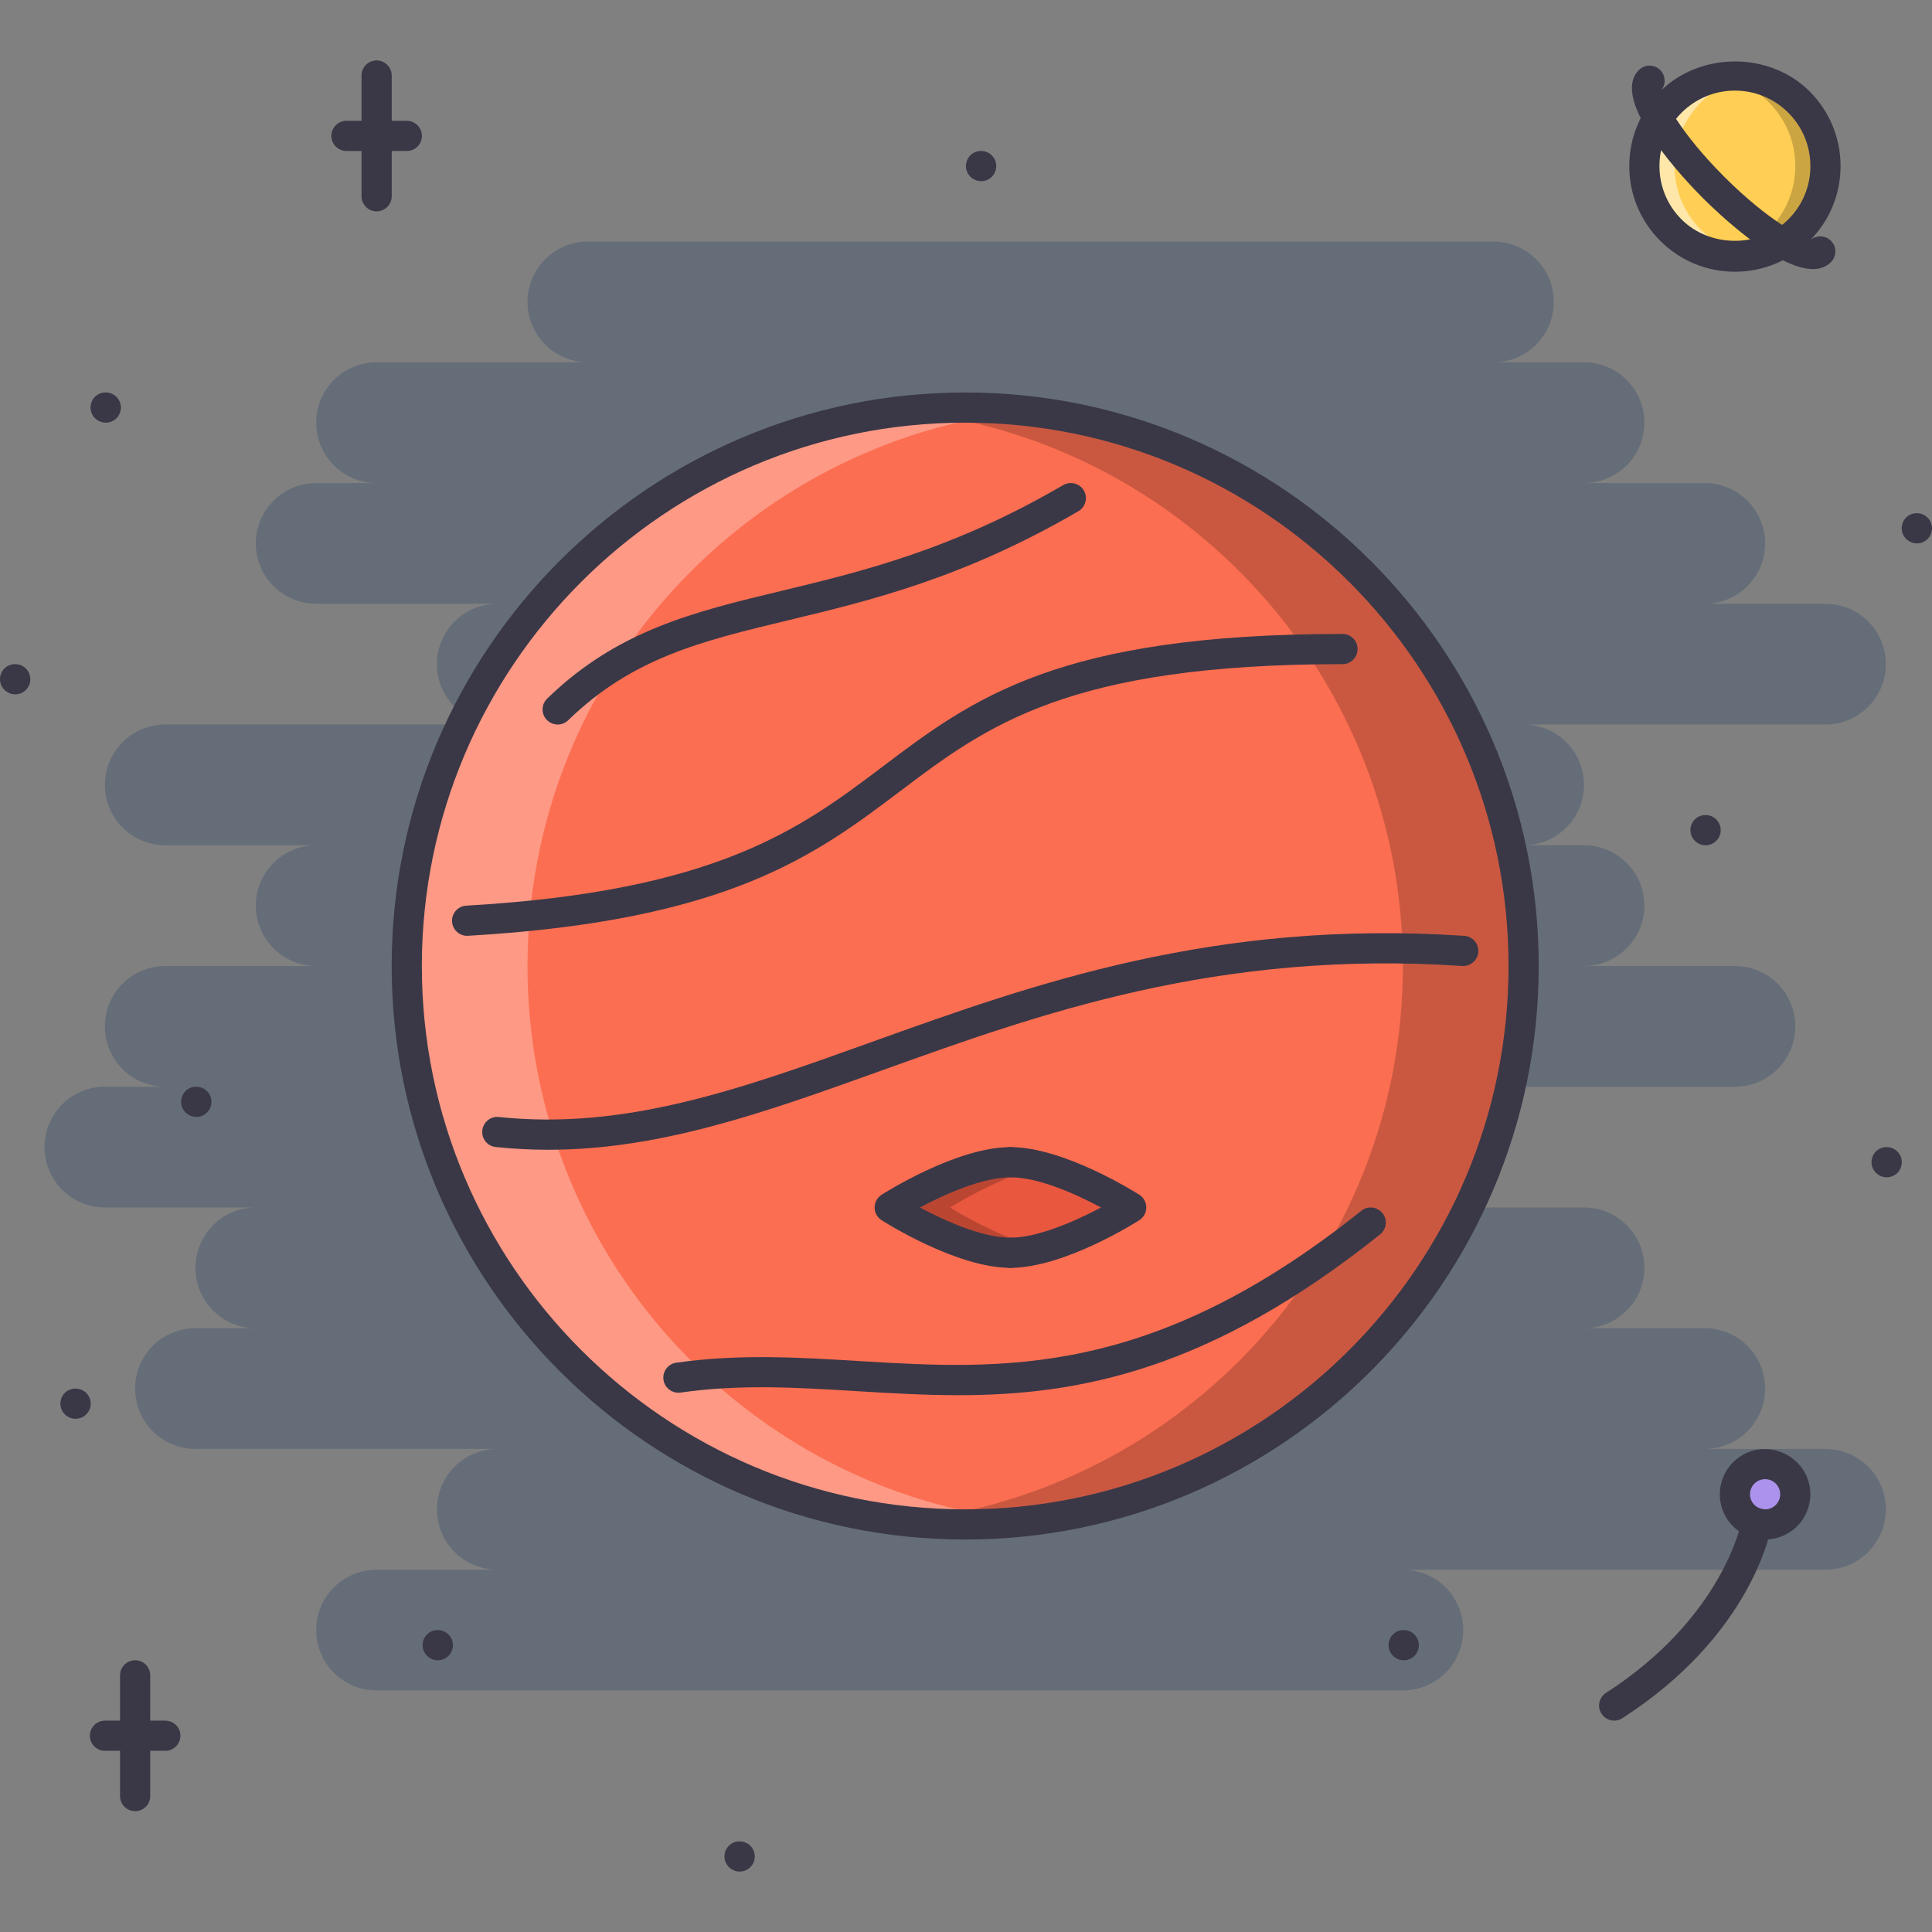 <?xml version="1.0" encoding="iso-8859-1"?>
<!-- Generator: Adobe Illustrator 19.0.0, SVG Export Plug-In . SVG Version: 6.00 Build 0)  -->
<svg version="1.1" id="Capa_1" xmlns="http://www.w3.org/2000/svg" xmlns:xlink="http://www.w3.org/1999/xlink" x="0px" y="0px"
	 viewBox="0 0 511.788 511.788" style="enable-background:new 0 0 511.788 511.788;" xml:space="preserve">
<rect x="0" y="0" width="511.788" height="511.788" fill="#808080" stroke="none"/>
<path style="fill:#656D78;" d="M483.568,383.832h-31.984c8.832,0,15.992-7.161,15.992-15.992c0-8.832-7.16-15.992-15.992-15.992
	H419.6c8.831,0,15.992-7.161,15.992-15.992c0-8.832-7.161-15.993-15.992-15.993h-47.978c8.832,0,15.993-7.16,15.993-15.992
	c0-8.831-7.161-15.992-15.993-15.992h87.958c8.832,0,15.992-7.16,15.992-15.992s-7.16-15.993-15.992-15.993H419.6
	c8.831,0,15.992-7.161,15.992-15.992c0-8.832-7.161-15.992-15.992-15.992h-15.992c8.831,0,15.992-7.161,15.992-15.992
	c0-8.832-7.161-15.993-15.992-15.993h79.961c8.832,0,15.992-7.161,15.992-15.992s-7.16-15.993-15.992-15.993h-31.984
	c8.832,0,15.992-7.16,15.992-15.992s-7.16-15.992-15.992-15.992h-31.984c8.831,0,15.992-7.161,15.992-15.992
	c0-8.832-7.161-15.992-15.992-15.992h-23.988c8.831,0,15.992-7.161,15.992-15.993s-7.161-15.992-15.992-15.992H155.726
	c-8.832,0-15.992,7.161-15.992,15.992s7.16,15.992,15.992,15.992H99.752c-8.832,0-15.992,7.16-15.992,15.992
	s7.161,15.992,15.992,15.992H83.76c-8.832,0-15.992,7.161-15.992,15.992c0,8.832,7.16,15.992,15.992,15.992h47.977
	c-8.832,0-15.993,7.161-15.993,15.993s7.161,15.992,15.993,15.992H43.78c-8.832,0-15.993,7.161-15.993,15.993
	c0,8.831,7.161,15.992,15.993,15.992h39.98c-8.832,0-15.992,7.16-15.992,15.992s7.16,15.992,15.992,15.992H43.78
	c-8.832,0-15.993,7.16-15.993,15.992s7.161,15.992,15.993,15.992H27.787c-8.832,0-15.992,7.161-15.992,15.992
	c0,8.832,7.161,15.992,15.992,15.992h39.981c-8.832,0-15.992,7.161-15.992,15.993c0,8.831,7.16,15.992,15.992,15.992H51.776
	c-8.832,0-15.993,7.16-15.993,15.992c0,8.831,7.161,15.992,15.993,15.992h79.961c-8.832,0-15.993,7.161-15.993,15.992
	c0,8.832,7.161,15.992,15.993,15.992H99.752c-8.832,0-15.992,7.161-15.992,15.993c0,8.831,7.161,15.992,15.992,15.992h271.869
	c8.832,0,15.993-7.161,15.993-15.992c0-8.832-7.161-15.993-15.993-15.993h111.946c8.832,0,15.992-7.16,15.992-15.992
	C499.56,390.994,492.4,383.832,483.568,383.832z"/>
<path style="fill:#AC92EC;" d="M475.572,395.827c0,4.42-3.584,7.996-7.996,7.996c-4.42,0-7.996-3.576-7.996-7.996
	s3.576-7.996,7.996-7.996C471.988,387.831,475.572,391.407,475.572,395.827z"/>
<path style="fill:#FC6E51;" d="M403.607,255.894c0,81.695-66.234,147.929-147.929,147.929S107.749,337.59,107.749,255.894
	s66.234-147.929,147.929-147.929S403.607,174.199,403.607,255.894z"/>
<g style="opacity:0.3;">
	<path style="fill:#FFFFFF;" d="M139.733,255.894c0-76.288,57.769-139.05,131.936-147.031c-5.263-0.566-10.584-0.898-15.992-0.898
		c-81.695,0-147.929,66.233-147.929,147.929s66.234,147.929,147.929,147.929c5.408,0,10.729-0.327,15.992-0.897
		C197.502,394.945,139.733,332.185,139.733,255.894z"/>
</g>
<g style="opacity:0.2;">
	<path d="M371.622,255.894c0,76.291-57.769,139.051-131.937,147.031c5.26,0.57,10.585,0.897,15.993,0.897
		c81.695,0,147.929-66.233,147.929-147.929s-66.234-147.929-147.929-147.929c-5.408,0-10.733,0.332-15.993,0.898
		C313.853,116.844,371.622,179.606,371.622,255.894z"/>
</g>
<path style="fill:#E9573F;" d="M267.671,307.869c-13.251,0-31.984,11.994-31.984,11.994s18.733,11.995,31.984,11.995
	c13.252,0,31.985-11.995,31.985-11.995S280.923,307.869,267.671,307.869z"/>
<g style="opacity:0.2;">
	<path d="M251.679,319.863c0,0,12.275-7.777,23.988-10.775c-2.748-0.703-5.481-1.219-7.996-1.219
		c-13.251,0-31.984,11.994-31.984,11.994s18.733,11.995,31.984,11.995c2.515,0,5.248-0.516,7.996-1.219
		C263.955,327.641,251.679,319.863,251.679,319.863z"/>
</g>
<path style="fill:#FFCE54;" d="M483.568,43.996c0,13.248-10.744,23.989-23.988,23.989s-23.988-10.741-23.988-23.989
	c0-13.247,10.744-23.988,23.988-23.988S483.568,30.748,483.568,43.996z"/>
<g style="opacity:0.5;">
	<path style="fill:#FFFFFF;" d="M443.587,43.996c0-11.877,8.652-21.673,19.99-23.586c-1.312-0.219-2.624-0.402-3.998-0.402
		c-13.244,0-23.988,10.741-23.988,23.988c0,13.248,10.744,23.989,23.988,23.989c1.374,0,2.687-0.184,3.998-0.402
		C452.24,65.669,443.587,55.873,443.587,43.996z"/>
</g>
<g style="opacity:0.2;">
	<path d="M475.572,43.996c0,11.877-8.652,21.674-19.99,23.587c1.312,0.218,2.624,0.402,3.998,0.402
		c13.244,0,23.988-10.741,23.988-23.989c0-13.247-10.744-23.988-23.988-23.988c-1.374,0-2.687,0.184-3.998,0.402
		C466.919,22.323,475.572,32.119,475.572,43.996z"/>
</g>
<g>
	<path style="fill:#3A3847;" d="M195.945,495.779c-2.206,0-4.037-1.788-4.037-3.998s1.749-3.998,3.959-3.998h0.078
		c2.21,0,3.998,1.788,3.998,3.998S198.155,495.779,195.945,495.779z"/>
	<path style="fill:#3A3847;" d="M20.029,375.836c-2.206,0-4.037-1.788-4.037-3.998s1.75-3.998,3.959-3.998h0.078
		c2.21,0,3.999,1.788,3.999,3.998S22.239,375.836,20.029,375.836z"/>
	<path style="fill:#3A3847;" d="M115.983,439.806c-2.206,0-4.037-1.789-4.037-3.998c0-2.211,1.749-3.998,3.959-3.998h0.078
		c2.21,0,3.998,1.787,3.998,3.998C119.981,438.017,118.193,439.806,115.983,439.806z"/>
	<path style="fill:#3A3847;" d="M371.856,439.806c-2.202,0-4.029-1.789-4.029-3.998c0-2.211,1.749-3.998,3.951-3.998h0.078
		c2.218,0,3.998,1.787,3.998,3.998C375.854,438.017,374.074,439.806,371.856,439.806z"/>
	<path style="fill:#3A3847;" d="M499.794,311.867c-2.202,0-4.029-1.788-4.029-3.998c0-2.209,1.749-3.998,3.951-3.998h0.078
		c2.218,0,3.998,1.789,3.998,3.998C503.792,310.079,502.012,311.867,499.794,311.867z"/>
	<path style="fill:#3A3847;" d="M451.818,223.91c-2.202,0-4.029-1.788-4.029-3.998s1.749-3.998,3.951-3.998h0.078
		c2.218,0,3.998,1.788,3.998,3.998S454.036,223.91,451.818,223.91z"/>
	<path style="fill:#3A3847;" d="M507.79,143.948c-2.201,0-4.029-1.788-4.029-3.998s1.75-3.998,3.951-3.998h0.078
		c2.218,0,3.998,1.788,3.998,3.998S510.008,143.948,507.79,143.948z"/>
	<path style="fill:#3A3847;" d="M52.014,295.874c-2.206,0-4.038-1.788-4.038-3.998c0-2.209,1.75-3.998,3.959-3.998h0.078
		c2.209,0,3.998,1.789,3.998,3.998C56.012,294.086,54.224,295.874,52.014,295.874z"/>
	<path style="fill:#3A3847;" d="M259.914,47.994c-2.205,0-4.037-1.788-4.037-3.998c0-2.209,1.75-3.998,3.959-3.998h0.078
		c2.21,0,3.994,1.789,3.994,3.998C263.908,46.206,262.123,47.994,259.914,47.994z"/>
	<path style="fill:#3A3847;" d="M4.037,183.929c-2.206,0-4.037-1.789-4.037-3.998c0-2.21,1.749-3.998,3.959-3.998h0.078
		c2.21,0,3.998,1.788,3.998,3.998C8.035,182.14,6.247,183.929,4.037,183.929z"/>
	<path style="fill:#3A3847;" d="M28.025,111.963c-2.206,0-4.037-1.788-4.037-3.998s1.749-3.998,3.959-3.998h0.078
		c2.209,0,3.998,1.788,3.998,3.998S30.235,111.963,28.025,111.963z"/>
	<path style="fill:#3A3847;" d="M35.799,479.787c-2.209,0-3.998-1.788-3.998-3.998v-31.985c0-2.21,1.789-3.998,3.998-3.998
		c2.21,0,3.999,1.788,3.999,3.998v31.984C39.797,477.998,38.009,479.787,35.799,479.787z"/>
	<path style="fill:#3A3847;" d="M43.795,463.794H27.803c-2.209,0-3.998-1.789-3.998-3.998c0-2.21,1.789-3.998,3.998-3.998h15.993
		c2.209,0,3.998,1.788,3.998,3.998C47.793,462.005,46.005,463.794,43.795,463.794z"/>
	<path style="fill:#3A3847;" d="M99.768,55.99c-2.21,0-3.998-1.789-3.998-3.998V20.007c0-2.21,1.788-3.998,3.998-3.998
		s3.998,1.788,3.998,3.998v31.985C103.766,54.202,101.978,55.99,99.768,55.99z"/>
	<path style="fill:#3A3847;" d="M107.764,39.998H91.772c-2.21,0-3.998-1.788-3.998-3.998s1.788-3.998,3.998-3.998h15.992
		c2.21,0,3.998,1.788,3.998,3.998S109.974,39.998,107.764,39.998z"/>
	<path style="fill:#3A3847;" d="M459.58,71.982c-7.473,0-14.501-2.913-19.787-8.199c-5.287-5.287-8.199-12.314-8.199-19.788
		c0-7.473,2.912-14.5,8.199-19.787c10.572-10.573,29.002-10.573,39.574,0c5.287,5.287,8.199,12.314,8.199,19.787
		c0,7.474-2.912,14.501-8.199,19.788C474.081,69.07,467.052,71.982,459.58,71.982z M459.58,24.005
		c-5.341,0-10.354,2.081-14.134,5.856c-3.779,3.776-5.856,8.797-5.856,14.134c0,5.338,2.077,10.358,5.856,14.134
		c7.551,7.552,20.717,7.552,28.268,0c3.779-3.775,5.856-8.796,5.856-14.134c0-5.337-2.077-10.358-5.856-14.134
		C469.934,26.086,464.921,24.005,459.58,24.005z"/>
	<path style="fill:#3A3847;" d="M480.234,71.28c-9.753,0.004-25.566-15.235-29.135-18.804c-4.248-4.248-25.035-25.851-16.961-33.921
		c1.562-1.562,4.092-1.562,5.654,0c1.39,1.386,1.546,3.537,0.469,5.095c0.148,2.562,4.974,11.655,16.492,23.173
		s20.614,16.344,23.176,16.492c1.562-1.07,3.701-0.918,5.092,0.468c1.562,1.562,1.562,4.092,0,5.654
		C483.724,70.729,482.092,71.28,480.234,71.28z"/>
	<path style="fill:#3A3847;" d="M467.56,407.821c-4.99,0-9.378-3.014-11.182-7.668c-2.374-6.169,0.702-13.126,6.871-15.508
		c6.083-2.374,13.182,0.812,15.508,6.855c1.156,2.999,1.078,6.263-0.218,9.184c-1.297,2.936-3.663,5.185-6.653,6.333
		C470.497,407.556,469.043,407.821,467.56,407.821z M467.576,391.829c-0.484,0-0.969,0.094-1.437,0.266
		c-2.062,0.796-3.093,3.124-2.296,5.169c0.773,2.016,3.107,3.077,5.17,2.296c0.999-0.39,1.779-1.14,2.217-2.108
		c0.438-0.983,0.453-2.068,0.078-3.061C470.699,392.829,469.239,391.829,467.576,391.829z"/>
	<path style="fill:#3A3847;" d="M427.595,455.798c-1.312,0-2.593-0.648-3.357-1.836c-1.203-1.85-0.664-4.333,1.194-5.521
		c31.196-20.084,35.912-45.368,35.959-45.626c0.375-2.171,2.444-3.576,4.615-3.265c2.171,0.367,3.631,2.421,3.271,4.592
		c-0.195,1.171-5.169,28.916-39.52,51.015C429.094,455.595,428.345,455.798,427.595,455.798z"/>
	<path style="fill:#3A3847;" d="M255.678,407.821c-83.772,0-151.927-68.154-151.927-151.927s68.155-151.927,151.927-151.927
		s151.927,68.154,151.927,151.927S339.45,407.821,255.678,407.821z M255.678,111.963c-79.364,0-143.931,64.566-143.931,143.931
		c0,79.368,64.567,143.931,143.931,143.931c79.368,0,143.931-64.562,143.931-143.931
		C399.609,176.53,335.045,111.963,255.678,111.963z"/>
	<path style="fill:#3A3847;" d="M123.737,247.898c-2.104,0-3.865-1.644-3.986-3.768c-0.129-2.206,1.558-4.096,3.76-4.221
		c66.578-3.818,88.758-20.568,110.205-36.768c23.974-18.104,46.622-35.206,121.914-35.206c2.21,0,3.998,1.789,3.998,3.998
		c0,2.21-1.788,3.999-3.998,3.999c-72.621,0-94.22,16.316-117.092,33.589c-22.403,16.917-45.568,34.413-114.566,38.368
		C123.893,247.894,123.815,247.898,123.737,247.898z"/>
	<path style="fill:#3A3847;" d="M147.729,191.925c-1.042,0-2.085-0.406-2.87-1.214c-1.538-1.581-1.499-4.115,0.086-5.653
		c18.632-18.093,38.724-22.927,61.986-28.521c21.248-5.111,45.33-10.905,74.718-28.037c1.905-1.102,4.357-0.461,5.466,1.44
		c1.108,1.909,0.469,4.357-1.437,5.47c-30.404,17.722-55.095,23.661-76.877,28.9c-23.032,5.541-41.222,9.917-58.289,26.487
		C149.736,191.55,148.733,191.925,147.729,191.925z"/>
	<path style="fill:#3A3847;" d="M145.227,304.574c-4.576,0-9.203-0.234-13.908-0.727c-2.198-0.227-3.791-2.193-3.557-4.396
		c0.23-2.186,2.194-3.811,4.393-3.553c33.578,3.506,63.841-7.332,98.886-19.92c42.425-15.23,90.511-32.508,156.838-28.072
		c2.202,0.148,3.874,2.054,3.726,4.256c-0.148,2.206-2.094,3.869-4.256,3.725c-64.703-4.322-111.923,12.65-153.606,27.619
		C202.555,294.704,175.052,304.574,145.227,304.574z"/>
	<path style="fill:#3A3847;" d="M267.671,335.856c-2.209,0-3.998-1.788-3.998-3.998s1.789-3.999,3.998-3.999
		c7.255,0,17.227-4.396,23.989-7.996c-6.263-3.342-16.328-7.996-23.989-7.996c-2.209,0-3.998-1.788-3.998-3.998
		c0-2.209,1.789-3.998,3.998-3.998c14.26,0,33.336,12.111,34.141,12.627c1.147,0.734,1.843,2.007,1.843,3.365
		c0,1.359-0.695,2.632-1.843,3.366C301.007,323.745,281.931,335.856,267.671,335.856z"/>
	<path style="fill:#3A3847;" d="M267.671,335.856c-14.258,0-33.335-12.111-34.14-12.627c-1.147-0.734-1.843-2.007-1.843-3.366
		c0-1.358,0.695-2.631,1.843-3.365c0.805-0.516,19.881-12.627,34.14-12.627c2.211,0,3.998,1.789,3.998,3.998
		c0,2.21-1.787,3.998-3.998,3.998c-7.254,0-17.226,4.396-23.988,7.996c6.263,3.343,16.328,7.996,23.988,7.996
		c2.211,0,3.998,1.789,3.998,3.999S269.882,335.856,267.671,335.856z"/>
	<path style="fill:#3A3847;" d="M253.854,369.589c-9.171,0-18.097-0.539-26.959-1.078c-15.86-0.968-30.829-1.873-46.614,0.383
		c-2.206,0.289-4.213-1.21-4.525-3.396c-0.312-2.187,1.206-4.209,3.393-4.521c16.59-2.365,32.672-1.397,48.23-0.445
		c38.139,2.297,77.596,4.717,133.226-39.793c1.726-1.382,4.24-1.093,5.622,0.625c1.382,1.726,1.102,4.24-0.625,5.622
		C320.537,363.038,285.726,369.589,253.854,369.589z"/>
</g>
<g>
</g>
<g>
</g>
<g>
</g>
<g>
</g>
<g>
</g>
<g>
</g>
<g>
</g>
<g>
</g>
<g>
</g>
<g>
</g>
<g>
</g>
<g>
</g>
<g>
</g>
<g>
</g>
<g>
</g>
</svg>
